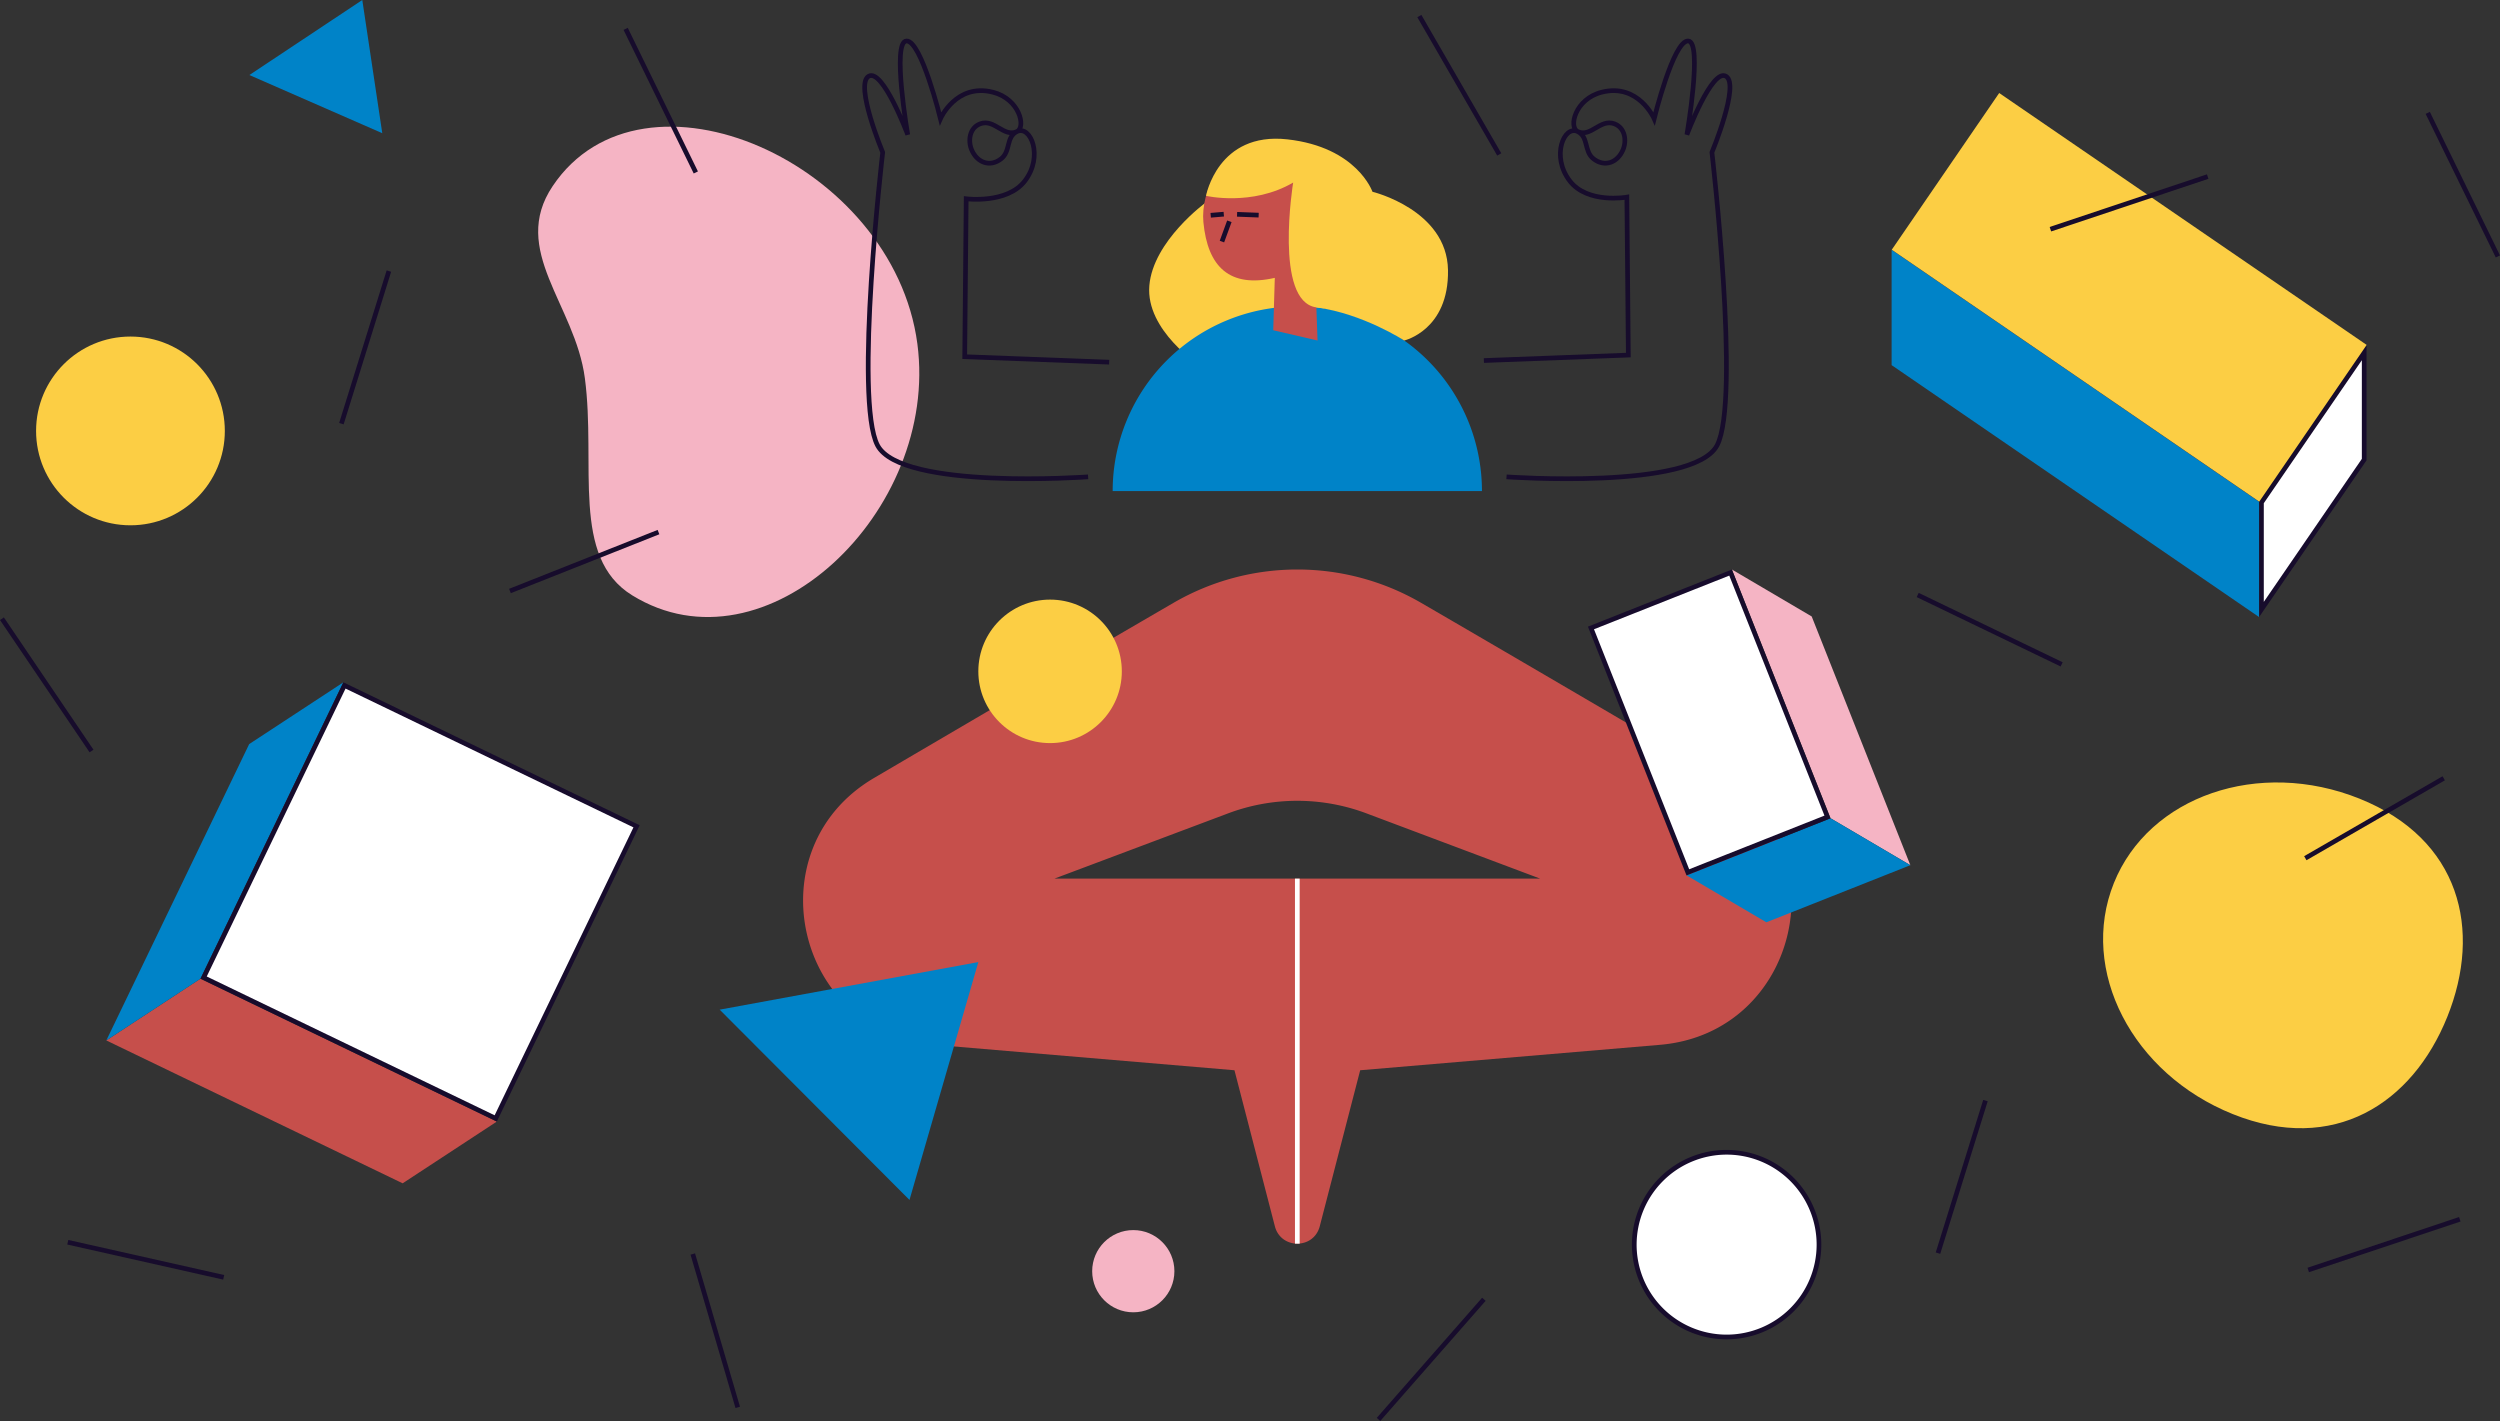 <svg id="Layer" xmlns="http://www.w3.org/2000/svg" viewBox="0 0 1597.67 908.1"><rect x="0" y="0" width="1597.67" height="908.1" fill="#333333" stroke="none"/><defs><style>.cls-1{fill:#f5b4c4;}.cls-2{fill:#fcce44;}.cls-3{fill:#0083c8;}.cls-4{fill:#c64f4b;}.cls-5,.cls-6{fill:none;stroke-miterlimit:10;stroke-width:3px;}.cls-5{stroke:#170c2c;}.cls-6{stroke:#fff;}.cls-7{fill:#fff;}.cls-8{fill:#170c2c;}</style></defs><title>4</title><path class="cls-1" d="M771.88,472.65C786.09,580,674.74,686,589.55,633.36,550.17,609,566.73,550.1,559.38,494.58c-6.21-46.91-48.06-81.71-20.58-122.67C596.36,286.11,756.54,356.79,771.88,472.65Z" transform="translate(-185.62 -252.96)"/><path class="cls-2" d="M956.36,382.25s-33.85,24.57-36.24,53.27,32.39,51.1,32.39,51.1L1038,447.26Z" transform="translate(-185.62 -252.96)"/><path class="cls-3" d="M1132.69,566.77a118,118,0,0,0-236,0Z" transform="translate(-185.62 -252.96)"/><path class="cls-4" d="M1027.62,470.58l-2.11-59.74s23.08-11.88,18.87-28.44-21.11-9.13-21.11-9.13-8.12-22.7-32.61-24.4-37.83,26.49-36,46c2.72,28.77,16.86,42.23,45.64,35.66l-1,33.47" transform="translate(-185.62 -252.96)"/><line class="cls-5" x1="785.65" y1="141.42" x2="780.9" y2="154.39"/><line class="cls-5" x1="804.37" y1="137.49" x2="790.57" y2="136.96"/><line class="cls-5" x1="773.72" y1="137.58" x2="782.08" y2="136.87"/><path class="cls-2" d="M1026.87,449.39c-27.22-3.65-14.84-79.75-14.84-79.75-26.25,15.33-55.67,8.48-55.67,8.48s7.46-41.1,52-36.1,54.36,33.49,54.36,33.49,47.62,11.52,48.27,50-28,45.06-28,45.06S1056.67,453.39,1026.87,449.39Z" transform="translate(-185.62 -252.96)"/><path class="cls-5" d="M881,557.7s-119.38,8.62-134.56-20.1,3.28-187.26,3.28-187.26-18.05-43.3-9-48.64,25,37.34,25,37.34-10.26-59.49-.82-59.9,21.74,49.64,21.74,49.64,10-22.81,33.44-16.92c17.13,4.3,21.33,22.35,15.46,25.15-8.42,4-14.39-8.31-23.46-4.95-6.88,2.54-8,10.77-5.52,16.65,3.4,8.05,11.53,11.35,18.75,5.81,6.38-4.89,3-13.95,10.23-17.51,8.62-4.23,17.18,15.81,5,31.62C829.15,383.39,803.08,380,803.08,380l-.94,100.92,92.32,3.49" transform="translate(-185.62 -252.96)"/><path class="cls-5" d="M1148.38,557.7s119.39,8.62,134.56-20.1-3.28-187.26-3.28-187.26,18-43.3,9-48.64-25,37.34-25,37.34,10.26-59.49.82-59.9-21.74,49.64-21.74,49.64-10-22.81-33.44-16.92c-17.12,4.3-21.33,22.35-15.46,25.15,8.42,4,14.39-8.31,23.46-4.95,6.88,2.54,8,10.77,5.52,16.65-3.4,8.05-11.52,11.35-18.75,5.81-6.38-4.9-3-13.95-10.23-17.51-8.62-4.23-17.18,15.81-5,31.61,11.39,14.77,36.46,10.34,36.46,10.34l.94,100.92-92.32,3.49" transform="translate(-185.62 -252.96)"/><path class="cls-4" d="M1093.81,638.22a157.55,157.55,0,0,0-158.24,0C883.8,668.29,813.48,709.47,744.26,750.1c-77.18,45.3-50.48,163,38.69,170.57l191.57,16.25,25.83,99.72c3.83,14.8,24.85,14.8,28.68,0l25.84-99.72,191.56-16.25c89.18-7.57,115.87-125.27,38.69-170.57C1215.9,709.47,1145.58,668.29,1093.81,638.22ZM859.46,814.46l111-41.7a125.68,125.68,0,0,1,88.42,0l111,41.7Z" transform="translate(-185.62 -252.96)"/><line class="cls-6" x1="829.07" y1="794.78" x2="829.07" y2="561.5"/><circle class="cls-2" cx="671.07" cy="429.04" r="45.85"/><path class="cls-7" d="M1289.05,1107.37a59,59,0,1,1,59-59A59.08,59.08,0,0,1,1289.05,1107.37Z" transform="translate(-185.62 -252.96)"/><path class="cls-8" d="M1289.05,990.84a57.52,57.52,0,1,1-57.52,57.51,57.58,57.58,0,0,1,57.52-57.51m0-3a60.52,60.52,0,1,0,60.51,60.51,60.51,60.51,0,0,0-60.51-60.51Z" transform="translate(-185.62 -252.96)"/><path class="cls-2" d="M1749.62,902.77c-22.37,55.66-72.77,88-137.11,62.17s-98.36-91.92-76-147.58,92.64-79.84,157-54S1772,847.11,1749.62,902.77Z" transform="translate(-185.62 -252.96)"/><circle class="cls-2" cx="83.37" cy="275.39" r="60.31"/><circle class="cls-1" cx="724.25" cy="812.38" r="26.27"/><polygon class="cls-3" points="625.23 614.83 459.92 645.24 581.22 766.84 625.23 614.83"/><polygon class="cls-3" points="231.53 0 159.37 47.95 244.3 85.13 231.53 0"/><polygon class="cls-7" points="1445.19 321.11 1510.85 225.34 1510.85 293.72 1445.19 389.49 1445.19 321.11"/><path class="cls-8" d="M1695,483.14v63.07l-62.66,91.4V574.54l62.66-91.4m3-9.68-68.66,100.15v73.68L1698,547.14V473.46Z" transform="translate(-185.62 -252.96)"/><polygon class="cls-3" points="1443.69 394.33 1208.87 233.34 1208.87 159.66 1443.69 320.65 1443.69 394.33"/><polygon class="cls-4" points="317.5 716.76 257.32 756.22 67.94 664.91 128.11 625.46 317.5 716.76"/><polygon class="cls-3" points="219.42 436.07 159.25 475.52 67.94 664.91 128.11 625.45 219.42 436.07"/><polygon class="cls-1" points="1220.84 552.92 1169.84 522.92 1106.8 363.96 1157.8 393.96 1220.84 552.92"/><polygon class="cls-3" points="1077.81 559.41 1128.81 589.41 1220.84 552.92 1169.84 522.92 1077.81 559.41"/><line class="cls-5" x1="1.24" y1="395.4" x2="58.5" y2="479.96"/><line class="cls-5" x1="1571.97" y1="779.19" x2="1475.12" y2="811.6"/><line class="cls-5" x1="142.96" y1="816.3" x2="43.32" y2="793.88"/><line class="cls-5" x1="248.53" y1="173.23" x2="218.18" y2="270.75"/><line class="cls-5" x1="948.3" y1="830.33" x2="880.96" y2="907.11"/><line class="cls-5" x1="1268.84" y1="703.34" x2="1238.5" y2="800.85"/><line class="cls-5" x1="1561.7" y1="497.38" x2="1473.25" y2="548.45"/><line class="cls-5" x1="1317.53" y1="424.58" x2="1225.53" y2="380.23"/><line class="cls-5" x1="1596.32" y1="163.89" x2="1551.49" y2="72.13"/><line class="cls-5" x1="958.12" y1="98.7" x2="907.06" y2="10.26"/><line class="cls-5" x1="420.82" y1="340.04" x2="325.89" y2="377.69"/><line class="cls-5" x1="442.74" y1="801.4" x2="471.47" y2="899.41"/><line class="cls-5" x1="444.68" y1="110.21" x2="399.84" y2="18.45"/><rect class="cls-2" x="1403.88" y="382.33" width="284.71" height="121.42" transform="translate(335.84 -1049.66) rotate(34.43)"/><rect class="cls-7" x="350.46" y="725.75" width="207.25" height="207.25" transform="translate(-675.82 625.24) rotate(-64.26)"/><path class="cls-8" d="M406.44,693l184,88.71-88.71,184L317.74,877l88.7-184m-1.39-4L313.73,878.41l189.39,91.31,91.31-189.38L405.05,689Z" transform="translate(-185.62 -252.96)"/><rect class="cls-7" x="1229.93" y="630.64" width="96" height="168" transform="translate(-359.07 268.5) rotate(-21.63)"/><path class="cls-8" d="M1290.74,620.81l60.83,153.38-86.45,34.29L1204.29,655.1l86.45-34.29m1.68-3.89-92,36.5,63,159,92-36.5-63-159Z" transform="translate(-185.62 -252.96)"/><line class="cls-5" x1="1310.35" y1="146.48" x2="1410.86" y2="112.84"/></svg>